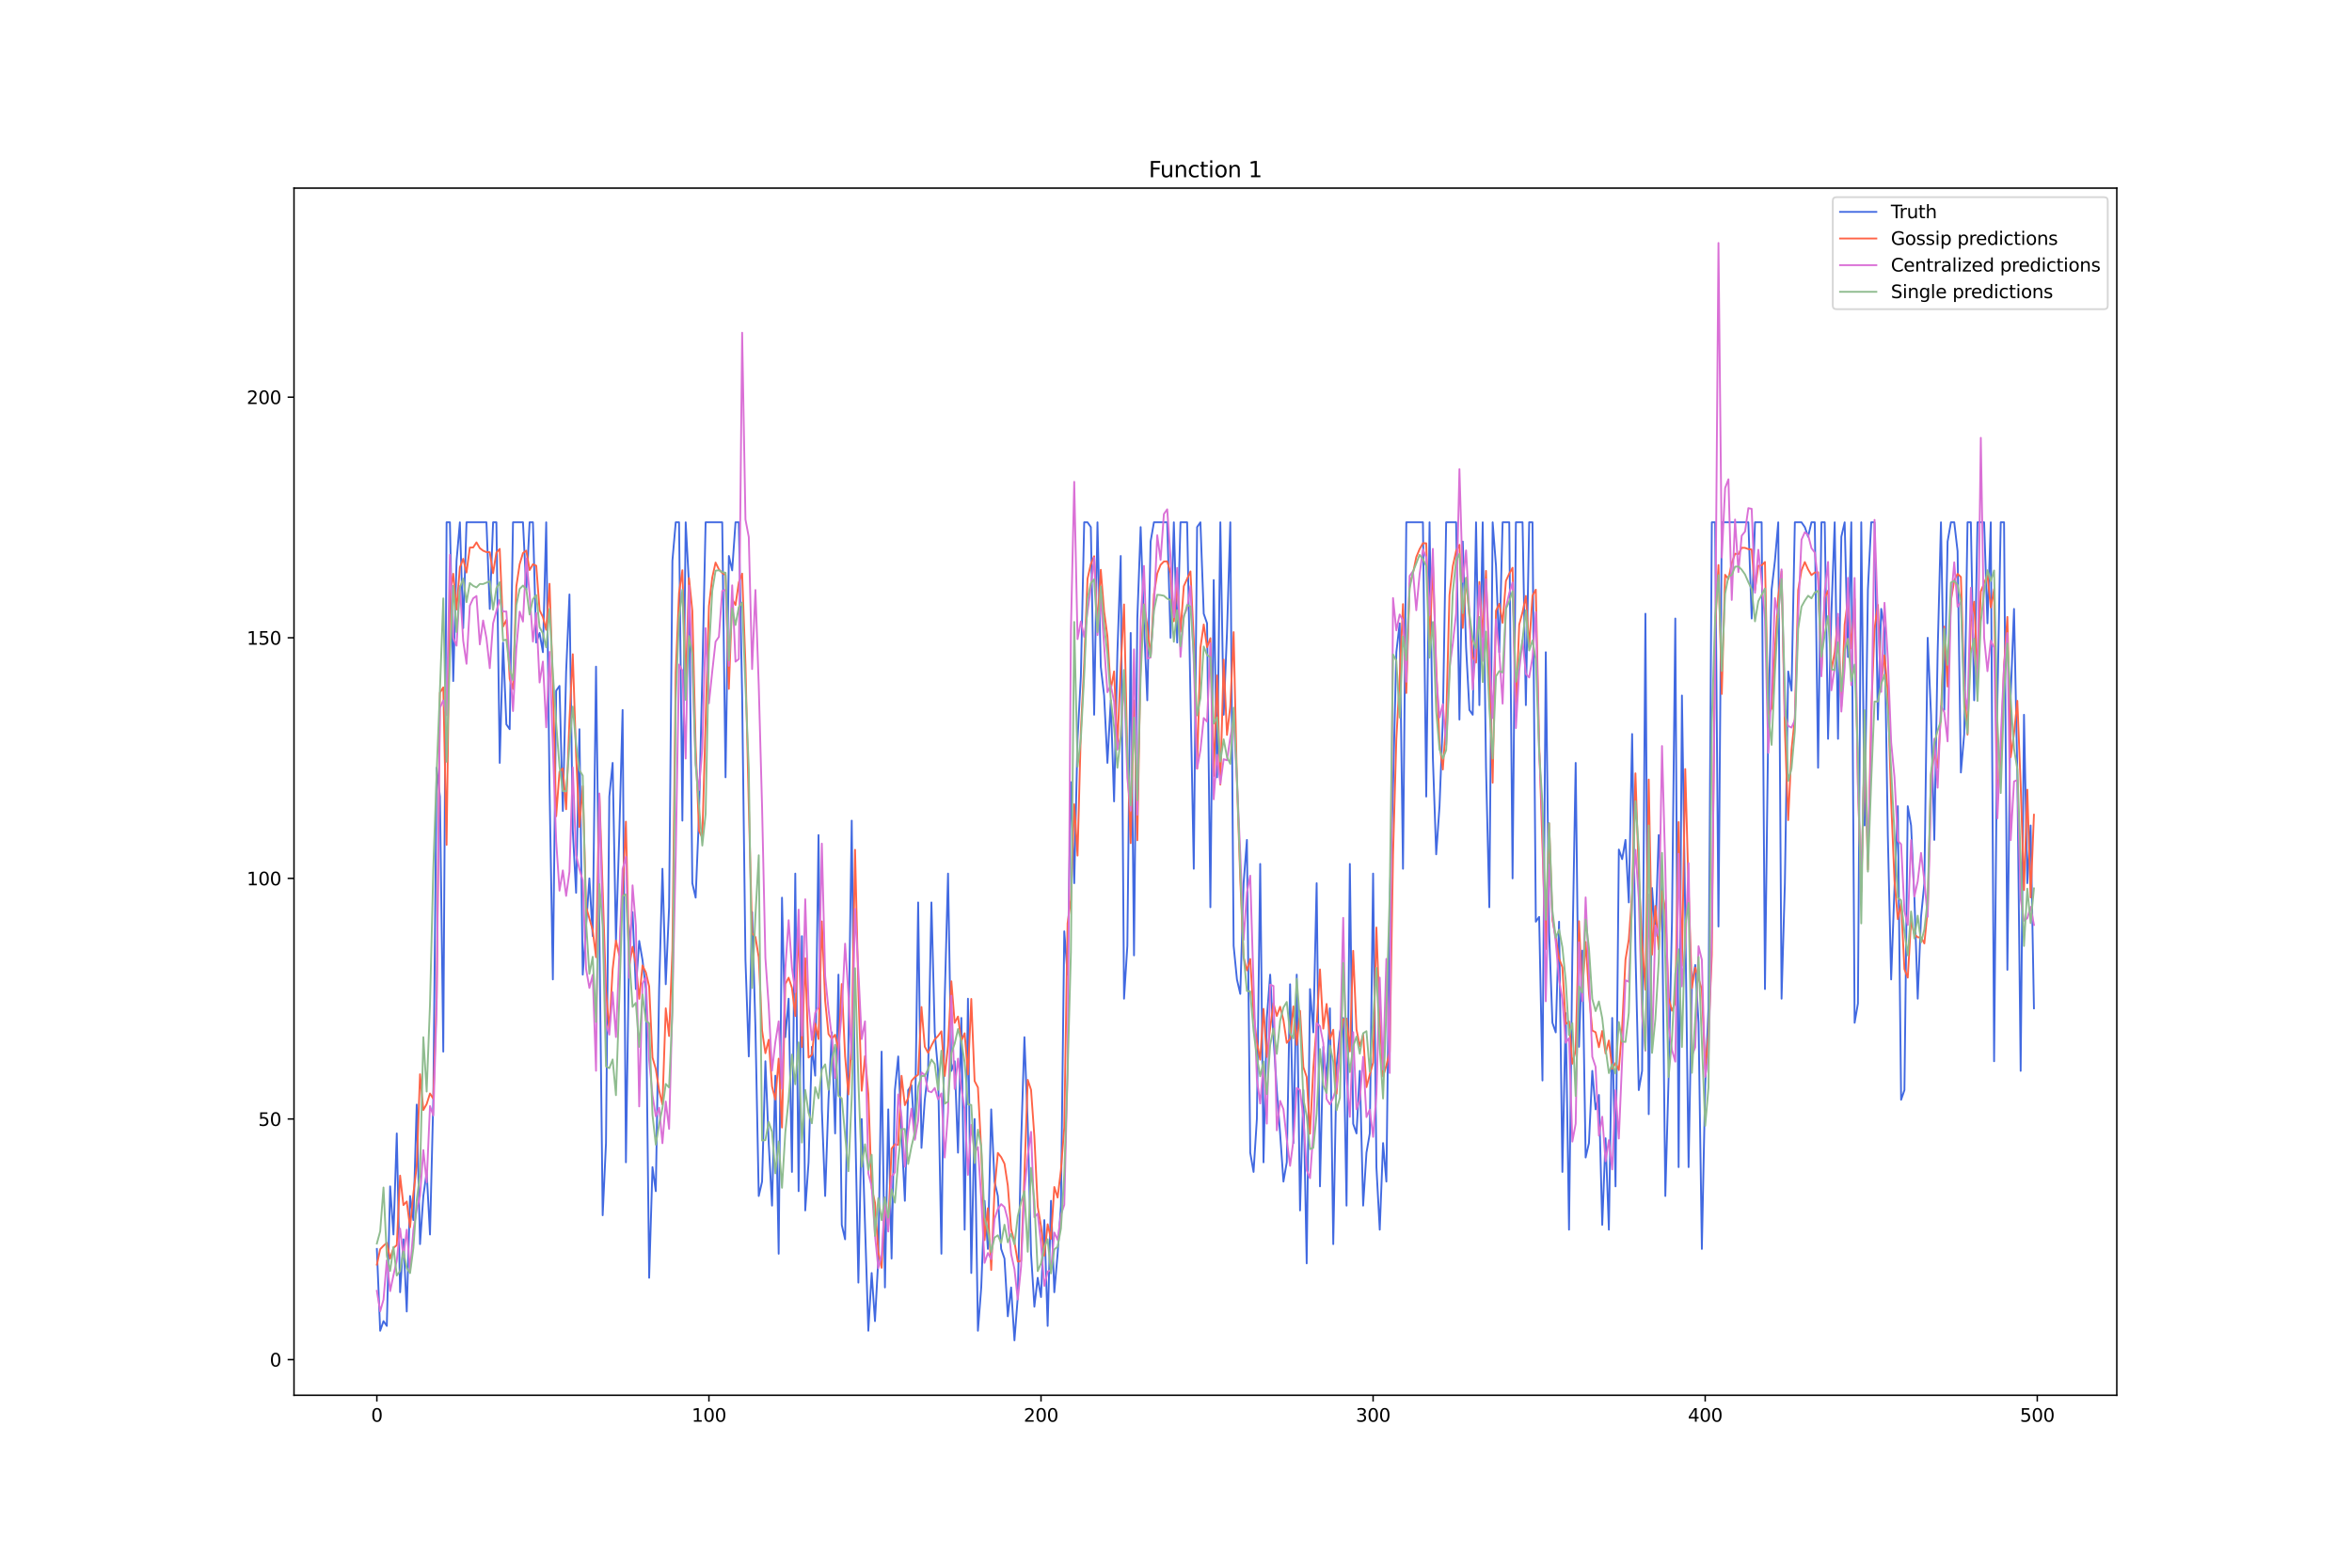 <?xml version="1.0" encoding="utf-8" standalone="no"?>
<!DOCTYPE svg PUBLIC "-//W3C//DTD SVG 1.1//EN"
  "http://www.w3.org/Graphics/SVG/1.1/DTD/svg11.dtd">
<svg xmlns:xlink="http://www.w3.org/1999/xlink" width="1296pt" height="864pt" viewBox="0 0 1296 864" xmlns="http://www.w3.org/2000/svg" version="1.1">
 <defs>
  <style type="text/css">*{stroke-linejoin: round; stroke-linecap: butt}</style>
 </defs>
 <g id="figure_1">
  <g id="patch_1">
   <path d="M 0 864 
L 1296 864 
L 1296 0 
L 0 0 
z
" style="fill: #ffffff"/>
  </g>
  <g id="axes_1">
   <g id="patch_2">
    <path d="M 162 768.96 
L 1166.4 768.96 
L 1166.4 103.68 
L 162 103.68 
z
" style="fill: #ffffff"/>
   </g>
   <g id="matplotlib.axis_1">
    <g id="xtick_1">
     <g id="line2d_1">
      <defs>
       <path id="mf1740f5c20" d="M 0 0 
L 0 3.5 
" style="stroke: #000000; stroke-width: 0.8"/>
      </defs>
      <g>
       <use xlink:href="#mf1740f5c20" x="207.655" y="768.96" style="stroke: #000000; stroke-width: 0.8"/>
      </g>
     </g>
     <g id="text_1">
      <!-- 0 -->
      <g transform="translate(204.473 783.558) scale(0.1 -0.1)">
       <defs>
        <path id="DejaVuSans-30" d="M 2034 4250 
Q 1547 4250 1301 3770 
Q 1056 3291 1056 2328 
Q 1056 1369 1301 889 
Q 1547 409 2034 409 
Q 2525 409 2770 889 
Q 3016 1369 3016 2328 
Q 3016 3291 2770 3770 
Q 2525 4250 2034 4250 
z
M 2034 4750 
Q 2819 4750 3233 4129 
Q 3647 3509 3647 2328 
Q 3647 1150 3233 529 
Q 2819 -91 2034 -91 
Q 1250 -91 836 529 
Q 422 1150 422 2328 
Q 422 3509 836 4129 
Q 1250 4750 2034 4750 
z
" transform="scale(0.016)"/>
       </defs>
       <use xlink:href="#DejaVuSans-30"/>
      </g>
     </g>
    </g>
    <g id="xtick_2">
     <g id="line2d_2">
      <g>
       <use xlink:href="#mf1740f5c20" x="390.639" y="768.96" style="stroke: #000000; stroke-width: 0.8"/>
      </g>
     </g>
     <g id="text_2">
      <!-- 100 -->
      <g transform="translate(381.095 783.558) scale(0.1 -0.1)">
       <defs>
        <path id="DejaVuSans-31" d="M 794 531 
L 1825 531 
L 1825 4091 
L 703 3866 
L 703 4441 
L 1819 4666 
L 2450 4666 
L 2450 531 
L 3481 531 
L 3481 0 
L 794 0 
L 794 531 
z
" transform="scale(0.016)"/>
       </defs>
       <use xlink:href="#DejaVuSans-31"/>
       <use xlink:href="#DejaVuSans-30" x="63.623"/>
       <use xlink:href="#DejaVuSans-30" x="127.246"/>
      </g>
     </g>
    </g>
    <g id="xtick_3">
     <g id="line2d_3">
      <g>
       <use xlink:href="#mf1740f5c20" x="573.623" y="768.96" style="stroke: #000000; stroke-width: 0.8"/>
      </g>
     </g>
     <g id="text_3">
      <!-- 200 -->
      <g transform="translate(564.079 783.558) scale(0.1 -0.1)">
       <defs>
        <path id="DejaVuSans-32" d="M 1228 531 
L 3431 531 
L 3431 0 
L 469 0 
L 469 531 
Q 828 903 1448 1529 
Q 2069 2156 2228 2338 
Q 2531 2678 2651 2914 
Q 2772 3150 2772 3378 
Q 2772 3750 2511 3984 
Q 2250 4219 1831 4219 
Q 1534 4219 1204 4116 
Q 875 4013 500 3803 
L 500 4441 
Q 881 4594 1212 4672 
Q 1544 4750 1819 4750 
Q 2544 4750 2975 4387 
Q 3406 4025 3406 3419 
Q 3406 3131 3298 2873 
Q 3191 2616 2906 2266 
Q 2828 2175 2409 1742 
Q 1991 1309 1228 531 
z
" transform="scale(0.016)"/>
       </defs>
       <use xlink:href="#DejaVuSans-32"/>
       <use xlink:href="#DejaVuSans-30" x="63.623"/>
       <use xlink:href="#DejaVuSans-30" x="127.246"/>
      </g>
     </g>
    </g>
    <g id="xtick_4">
     <g id="line2d_4">
      <g>
       <use xlink:href="#mf1740f5c20" x="756.607" y="768.96" style="stroke: #000000; stroke-width: 0.8"/>
      </g>
     </g>
     <g id="text_4">
      <!-- 300 -->
      <g transform="translate(747.063 783.558) scale(0.1 -0.1)">
       <defs>
        <path id="DejaVuSans-33" d="M 2597 2516 
Q 3050 2419 3304 2112 
Q 3559 1806 3559 1356 
Q 3559 666 3084 287 
Q 2609 -91 1734 -91 
Q 1441 -91 1130 -33 
Q 819 25 488 141 
L 488 750 
Q 750 597 1062 519 
Q 1375 441 1716 441 
Q 2309 441 2620 675 
Q 2931 909 2931 1356 
Q 2931 1769 2642 2001 
Q 2353 2234 1838 2234 
L 1294 2234 
L 1294 2753 
L 1863 2753 
Q 2328 2753 2575 2939 
Q 2822 3125 2822 3475 
Q 2822 3834 2567 4026 
Q 2313 4219 1838 4219 
Q 1578 4219 1281 4162 
Q 984 4106 628 3988 
L 628 4550 
Q 988 4650 1302 4700 
Q 1616 4750 1894 4750 
Q 2613 4750 3031 4423 
Q 3450 4097 3450 3541 
Q 3450 3153 3228 2886 
Q 3006 2619 2597 2516 
z
" transform="scale(0.016)"/>
       </defs>
       <use xlink:href="#DejaVuSans-33"/>
       <use xlink:href="#DejaVuSans-30" x="63.623"/>
       <use xlink:href="#DejaVuSans-30" x="127.246"/>
      </g>
     </g>
    </g>
    <g id="xtick_5">
     <g id="line2d_5">
      <g>
       <use xlink:href="#mf1740f5c20" x="939.591" y="768.96" style="stroke: #000000; stroke-width: 0.8"/>
      </g>
     </g>
     <g id="text_5">
      <!-- 400 -->
      <g transform="translate(930.047 783.558) scale(0.1 -0.1)">
       <defs>
        <path id="DejaVuSans-34" d="M 2419 4116 
L 825 1625 
L 2419 1625 
L 2419 4116 
z
M 2253 4666 
L 3047 4666 
L 3047 1625 
L 3713 1625 
L 3713 1100 
L 3047 1100 
L 3047 0 
L 2419 0 
L 2419 1100 
L 313 1100 
L 313 1709 
L 2253 4666 
z
" transform="scale(0.016)"/>
       </defs>
       <use xlink:href="#DejaVuSans-34"/>
       <use xlink:href="#DejaVuSans-30" x="63.623"/>
       <use xlink:href="#DejaVuSans-30" x="127.246"/>
      </g>
     </g>
    </g>
    <g id="xtick_6">
     <g id="line2d_6">
      <g>
       <use xlink:href="#mf1740f5c20" x="1122.575" y="768.96" style="stroke: #000000; stroke-width: 0.8"/>
      </g>
     </g>
     <g id="text_6">
      <!-- 500 -->
      <g transform="translate(1113.032 783.558) scale(0.1 -0.1)">
       <defs>
        <path id="DejaVuSans-35" d="M 691 4666 
L 3169 4666 
L 3169 4134 
L 1269 4134 
L 1269 2991 
Q 1406 3038 1543 3061 
Q 1681 3084 1819 3084 
Q 2600 3084 3056 2656 
Q 3513 2228 3513 1497 
Q 3513 744 3044 326 
Q 2575 -91 1722 -91 
Q 1428 -91 1123 -41 
Q 819 9 494 109 
L 494 744 
Q 775 591 1075 516 
Q 1375 441 1709 441 
Q 2250 441 2565 725 
Q 2881 1009 2881 1497 
Q 2881 1984 2565 2268 
Q 2250 2553 1709 2553 
Q 1456 2553 1204 2497 
Q 953 2441 691 2322 
L 691 4666 
z
" transform="scale(0.016)"/>
       </defs>
       <use xlink:href="#DejaVuSans-35"/>
       <use xlink:href="#DejaVuSans-30" x="63.623"/>
       <use xlink:href="#DejaVuSans-30" x="127.246"/>
      </g>
     </g>
    </g>
   </g>
   <g id="matplotlib.axis_2">
    <g id="ytick_1">
     <g id="line2d_7">
      <defs>
       <path id="m3f98122410" d="M 0 0 
L -3.5 0 
" style="stroke: #000000; stroke-width: 0.8"/>
      </defs>
      <g>
       <use xlink:href="#m3f98122410" x="162" y="749.329" style="stroke: #000000; stroke-width: 0.8"/>
      </g>
     </g>
     <g id="text_7">
      <!-- 0 -->
      <g transform="translate(148.637 753.128) scale(0.1 -0.1)">
       <use xlink:href="#DejaVuSans-30"/>
      </g>
     </g>
    </g>
    <g id="ytick_2">
     <g id="line2d_8">
      <g>
       <use xlink:href="#m3f98122410" x="162" y="616.718" style="stroke: #000000; stroke-width: 0.8"/>
      </g>
     </g>
     <g id="text_8">
      <!-- 50 -->
      <g transform="translate(142.275 620.517) scale(0.1 -0.1)">
       <use xlink:href="#DejaVuSans-35"/>
       <use xlink:href="#DejaVuSans-30" x="63.623"/>
      </g>
     </g>
    </g>
    <g id="ytick_3">
     <g id="line2d_9">
      <g>
       <use xlink:href="#m3f98122410" x="162" y="484.106" style="stroke: #000000; stroke-width: 0.8"/>
      </g>
     </g>
     <g id="text_9">
      <!-- 100 -->
      <g transform="translate(135.912 487.906) scale(0.1 -0.1)">
       <use xlink:href="#DejaVuSans-31"/>
       <use xlink:href="#DejaVuSans-30" x="63.623"/>
       <use xlink:href="#DejaVuSans-30" x="127.246"/>
      </g>
     </g>
    </g>
    <g id="ytick_4">
     <g id="line2d_10">
      <g>
       <use xlink:href="#m3f98122410" x="162" y="351.495" style="stroke: #000000; stroke-width: 0.8"/>
      </g>
     </g>
     <g id="text_10">
      <!-- 150 -->
      <g transform="translate(135.912 355.294) scale(0.1 -0.1)">
       <use xlink:href="#DejaVuSans-31"/>
       <use xlink:href="#DejaVuSans-35" x="63.623"/>
       <use xlink:href="#DejaVuSans-30" x="127.246"/>
      </g>
     </g>
    </g>
    <g id="ytick_5">
     <g id="line2d_11">
      <g>
       <use xlink:href="#m3f98122410" x="162" y="218.884" style="stroke: #000000; stroke-width: 0.8"/>
      </g>
     </g>
     <g id="text_11">
      <!-- 200 -->
      <g transform="translate(135.912 222.683) scale(0.1 -0.1)">
       <use xlink:href="#DejaVuSans-32"/>
       <use xlink:href="#DejaVuSans-30" x="63.623"/>
       <use xlink:href="#DejaVuSans-30" x="127.246"/>
      </g>
     </g>
    </g>
   </g>
   <g id="line2d_12">
    <path d="M 207.655 688.328 
L 209.484 733.416 
L 211.314 728.111 
L 213.144 730.763 
L 214.974 653.849 
L 216.804 680.371 
L 218.634 624.674 
L 220.463 712.198 
L 222.293 683.023 
L 224.123 722.807 
L 225.953 659.153 
L 227.783 672.414 
L 229.613 608.761 
L 231.442 685.675 
L 233.272 659.153 
L 235.102 645.892 
L 236.932 680.371 
L 238.762 606.109 
L 240.592 423.105 
L 242.422 439.019 
L 244.251 579.586 
L 246.081 287.842 
L 247.911 287.842 
L 249.741 375.365 
L 251.571 309.059 
L 253.401 287.842 
L 255.23 346.191 
L 257.06 287.842 
L 268.039 287.842 
L 269.869 335.582 
L 271.699 287.842 
L 273.529 287.842 
L 275.359 420.453 
L 277.189 354.147 
L 279.018 399.235 
L 280.848 401.887 
L 282.678 287.842 
L 288.168 287.842 
L 289.997 324.973 
L 291.827 287.842 
L 293.657 287.842 
L 295.487 354.147 
L 297.317 348.843 
L 299.147 359.452 
L 300.976 287.842 
L 302.806 433.714 
L 304.636 539.803 
L 306.466 380.67 
L 308.296 378.017 
L 310.126 446.975 
L 311.956 370.061 
L 313.785 327.625 
L 315.615 457.584 
L 317.445 492.063 
L 319.275 401.887 
L 321.105 537.151 
L 324.764 484.106 
L 326.594 515.933 
L 328.424 367.408 
L 330.254 510.629 
L 332.084 669.762 
L 333.914 629.979 
L 335.743 439.019 
L 337.573 420.453 
L 339.403 518.585 
L 341.233 460.236 
L 343.063 391.278 
L 344.893 640.588 
L 346.723 518.585 
L 348.552 502.672 
L 350.382 545.108 
L 352.212 518.585 
L 354.042 529.194 
L 355.872 545.108 
L 357.702 704.241 
L 359.531 643.24 
L 361.361 656.501 
L 363.191 545.108 
L 365.021 478.802 
L 366.851 542.455 
L 368.681 500.02 
L 370.51 309.059 
L 372.34 287.842 
L 374.17 287.842 
L 376 452.28 
L 377.83 287.842 
L 379.66 322.321 
L 381.489 486.759 
L 383.319 494.715 
L 385.149 449.627 
L 386.979 372.713 
L 388.809 287.842 
L 397.958 287.842 
L 399.788 428.41 
L 401.618 306.407 
L 403.448 314.364 
L 405.277 287.842 
L 407.107 287.842 
L 408.937 383.322 
L 410.767 529.194 
L 412.597 582.239 
L 414.427 502.672 
L 416.256 566.325 
L 418.086 659.153 
L 419.916 651.197 
L 421.746 584.891 
L 423.576 629.979 
L 425.406 664.458 
L 427.236 592.848 
L 429.065 690.98 
L 430.895 494.715 
L 432.725 571.63 
L 434.555 550.412 
L 436.385 645.892 
L 438.215 481.454 
L 440.044 656.501 
L 441.874 515.933 
L 443.704 667.11 
L 445.534 640.588 
L 447.364 576.934 
L 449.194 592.848 
L 451.023 460.236 
L 452.853 611.413 
L 454.683 659.153 
L 456.513 606.109 
L 458.343 568.978 
L 460.173 624.674 
L 462.003 537.151 
L 463.832 675.067 
L 465.662 683.023 
L 467.492 574.282 
L 469.322 452.28 
L 471.152 614.065 
L 472.982 706.893 
L 474.811 616.718 
L 478.471 733.416 
L 480.301 701.589 
L 482.131 728.111 
L 483.961 693.632 
L 485.79 579.586 
L 487.62 709.546 
L 489.45 611.413 
L 491.28 693.632 
L 493.11 600.804 
L 494.94 582.239 
L 496.77 624.674 
L 498.599 661.805 
L 500.429 600.804 
L 502.259 598.152 
L 504.089 627.327 
L 505.919 497.367 
L 507.749 632.631 
L 509.578 606.109 
L 511.408 590.195 
L 513.238 497.367 
L 515.068 568.978 
L 516.898 590.195 
L 518.728 690.98 
L 520.557 550.412 
L 522.387 481.454 
L 524.217 590.195 
L 526.047 584.891 
L 527.877 635.283 
L 529.707 561.021 
L 531.536 677.719 
L 533.366 550.412 
L 535.196 701.589 
L 537.026 616.718 
L 538.856 733.416 
L 540.686 709.546 
L 542.516 661.805 
L 544.345 688.328 
L 546.175 611.413 
L 548.005 651.197 
L 549.835 659.153 
L 551.665 688.328 
L 553.495 693.632 
L 555.324 725.459 
L 557.154 709.546 
L 558.984 738.72 
L 560.814 714.85 
L 562.644 629.979 
L 564.474 571.63 
L 566.303 619.37 
L 568.133 690.98 
L 569.963 720.154 
L 571.793 704.241 
L 573.623 714.85 
L 575.453 672.414 
L 577.283 730.763 
L 579.112 661.805 
L 580.942 712.198 
L 582.772 690.98 
L 584.602 664.458 
L 586.432 513.281 
L 588.262 537.151 
L 590.091 431.062 
L 591.921 486.759 
L 593.751 407.192 
L 595.581 372.713 
L 597.411 287.842 
L 599.241 287.842 
L 601.07 290.494 
L 602.9 393.931 
L 604.73 287.842 
L 606.56 367.408 
L 608.39 383.322 
L 610.22 420.453 
L 612.05 385.974 
L 613.879 441.671 
L 615.709 359.452 
L 617.539 306.407 
L 619.369 550.412 
L 621.199 521.237 
L 623.029 348.843 
L 624.858 526.542 
L 626.688 340.886 
L 628.518 290.494 
L 630.348 343.538 
L 632.178 385.974 
L 634.008 298.451 
L 635.837 287.842 
L 643.157 287.842 
L 644.987 351.495 
L 646.817 287.842 
L 648.646 354.147 
L 650.476 287.842 
L 654.136 287.842 
L 657.796 478.802 
L 659.625 290.494 
L 661.455 287.842 
L 663.285 338.234 
L 665.115 343.538 
L 666.945 500.02 
L 668.775 319.668 
L 670.604 428.41 
L 672.434 287.842 
L 674.264 393.931 
L 676.094 348.843 
L 677.924 287.842 
L 679.754 521.237 
L 681.583 539.803 
L 683.413 547.76 
L 685.243 486.759 
L 687.073 462.889 
L 688.903 635.283 
L 690.733 645.892 
L 692.563 616.718 
L 694.392 476.15 
L 696.222 640.588 
L 698.052 561.021 
L 699.882 537.151 
L 701.712 571.63 
L 703.542 600.804 
L 705.371 624.674 
L 707.201 651.197 
L 709.031 640.588 
L 710.861 542.455 
L 712.691 629.979 
L 714.521 537.151 
L 716.35 667.11 
L 718.18 600.804 
L 720.01 696.284 
L 721.84 545.108 
L 723.67 568.978 
L 725.5 486.759 
L 727.33 653.849 
L 729.159 576.934 
L 730.989 595.5 
L 732.819 555.716 
L 734.649 685.675 
L 736.479 587.543 
L 738.309 568.978 
L 740.138 561.021 
L 741.968 664.458 
L 743.798 476.15 
L 745.628 619.37 
L 747.458 624.674 
L 749.288 590.195 
L 751.117 664.458 
L 752.947 635.283 
L 754.777 624.674 
L 756.607 481.454 
L 758.437 643.24 
L 760.267 677.719 
L 762.097 629.979 
L 763.926 651.197 
L 765.756 497.367 
L 767.586 433.714 
L 769.416 359.452 
L 771.246 343.538 
L 773.076 478.802 
L 774.905 287.842 
L 784.055 287.842 
L 785.884 439.019 
L 787.714 287.842 
L 789.544 417.801 
L 791.374 470.845 
L 793.204 444.323 
L 795.034 396.583 
L 796.864 287.842 
L 802.353 287.842 
L 804.183 396.583 
L 806.013 298.451 
L 807.843 356.8 
L 809.672 391.278 
L 811.502 393.931 
L 813.332 287.842 
L 815.162 388.626 
L 816.992 287.842 
L 818.822 423.105 
L 820.651 500.02 
L 822.481 287.842 
L 824.311 311.712 
L 826.141 359.452 
L 827.971 287.842 
L 831.63 287.842 
L 833.46 484.106 
L 835.29 287.842 
L 838.95 287.842 
L 840.78 388.626 
L 842.61 287.842 
L 844.439 287.842 
L 846.269 507.976 
L 848.099 505.324 
L 849.929 595.5 
L 851.759 359.452 
L 853.589 513.281 
L 855.418 563.673 
L 857.248 568.978 
L 859.078 507.976 
L 860.908 645.892 
L 862.738 558.369 
L 864.568 677.719 
L 866.397 526.542 
L 868.227 420.453 
L 870.057 576.934 
L 871.887 523.89 
L 873.717 637.935 
L 875.547 629.979 
L 877.377 590.195 
L 879.206 611.413 
L 881.036 603.456 
L 882.866 675.067 
L 884.696 627.327 
L 886.526 677.719 
L 888.356 561.021 
L 890.185 653.849 
L 892.015 468.193 
L 893.845 473.497 
L 895.675 462.889 
L 897.505 497.367 
L 899.335 404.54 
L 901.164 523.89 
L 902.994 600.804 
L 904.824 590.195 
L 906.654 338.234 
L 908.484 614.065 
L 910.314 489.411 
L 912.144 515.933 
L 913.973 460.236 
L 915.803 497.367 
L 917.633 659.153 
L 919.463 592.848 
L 921.293 507.976 
L 923.123 340.886 
L 924.952 643.24 
L 926.782 383.322 
L 928.612 505.324 
L 930.442 643.24 
L 932.272 542.455 
L 934.102 531.846 
L 935.931 563.673 
L 937.761 688.328 
L 939.591 598.152 
L 941.421 555.716 
L 943.251 287.842 
L 945.081 287.842 
L 946.911 510.629 
L 948.74 287.842 
L 963.379 287.842 
L 965.209 340.886 
L 967.039 287.842 
L 970.698 287.842 
L 972.528 545.108 
L 974.358 399.235 
L 976.188 324.973 
L 978.018 309.059 
L 979.848 287.842 
L 981.678 550.412 
L 983.507 486.759 
L 985.337 370.061 
L 987.167 380.67 
L 988.997 287.842 
L 992.657 287.842 
L 994.486 290.494 
L 996.316 295.798 
L 998.146 287.842 
L 999.976 287.842 
L 1001.806 423.105 
L 1003.636 287.842 
L 1005.465 287.842 
L 1007.295 407.192 
L 1009.125 338.234 
L 1010.955 287.842 
L 1012.785 407.192 
L 1014.615 295.798 
L 1016.444 287.842 
L 1018.274 362.104 
L 1020.104 287.842 
L 1021.934 563.673 
L 1023.764 553.064 
L 1025.594 287.842 
L 1027.424 454.932 
L 1029.253 324.973 
L 1031.083 287.842 
L 1032.913 287.842 
L 1034.743 396.583 
L 1036.573 335.582 
L 1038.403 346.191 
L 1040.232 460.236 
L 1042.062 539.803 
L 1043.892 489.411 
L 1045.722 444.323 
L 1047.552 606.109 
L 1049.382 600.804 
L 1051.211 444.323 
L 1053.041 454.932 
L 1054.871 494.715 
L 1056.701 550.412 
L 1058.531 505.324 
L 1060.361 486.759 
L 1062.191 351.495 
L 1064.02 393.931 
L 1065.85 462.889 
L 1067.68 359.452 
L 1069.51 287.842 
L 1071.34 391.278 
L 1073.17 298.451 
L 1074.999 287.842 
L 1076.829 287.842 
L 1078.659 303.755 
L 1080.489 425.757 
L 1082.319 404.54 
L 1084.149 287.842 
L 1085.978 287.842 
L 1087.808 385.974 
L 1089.638 287.842 
L 1093.298 287.842 
L 1095.128 343.538 
L 1096.958 287.842 
L 1098.787 584.891 
L 1100.617 385.974 
L 1102.447 287.842 
L 1104.277 287.842 
L 1106.107 534.499 
L 1107.937 383.322 
L 1109.766 335.582 
L 1111.596 425.757 
L 1113.426 590.195 
L 1115.256 393.931 
L 1117.086 486.759 
L 1118.916 454.932 
L 1120.745 555.716 
L 1120.745 555.716 
" clip-path="url(#pd936ad1802)" style="fill: none; stroke: #4169e1; stroke-linecap: square"/>
   </g>
   <g id="line2d_13">
    <path d="M 207.655 697.009 
L 209.484 688.485 
L 211.314 686.582 
L 213.144 684.992 
L 214.974 693.618 
L 216.804 687.784 
L 218.634 686.241 
L 220.463 647.914 
L 222.293 664.157 
L 224.123 662.176 
L 225.953 676.422 
L 227.783 657.744 
L 229.613 642.806 
L 231.442 592.036 
L 233.272 611.785 
L 235.102 608.495 
L 236.932 602.667 
L 238.762 605.554 
L 240.592 549.951 
L 242.422 381.717 
L 244.251 378.825 
L 246.081 465.624 
L 247.911 327.757 
L 249.741 316.233 
L 251.571 335.917 
L 253.401 312.644 
L 255.23 307.981 
L 257.06 315.533 
L 258.89 301.776 
L 260.72 301.724 
L 262.55 298.908 
L 264.38 302.103 
L 266.209 303.507 
L 268.039 304.275 
L 269.869 304.343 
L 271.699 315.903 
L 273.529 304.53 
L 275.359 302.504 
L 277.189 345.356 
L 279.018 341.652 
L 280.848 374.135 
L 282.678 379.764 
L 284.508 323.215 
L 286.338 310.997 
L 288.168 304.823 
L 289.997 303.458 
L 291.827 314.172 
L 293.657 310.988 
L 295.487 311.784 
L 297.317 336.263 
L 299.147 340.115 
L 300.976 347.128 
L 302.806 321.734 
L 304.636 376.786 
L 306.466 449.864 
L 308.296 425.275 
L 310.126 423.509 
L 311.956 446.006 
L 313.785 396.659 
L 315.615 360.556 
L 317.445 416.035 
L 319.275 455.785 
L 321.105 433.249 
L 322.935 499.795 
L 326.594 512.604 
L 328.424 527.561 
L 330.254 437.584 
L 332.084 489.86 
L 333.914 546.279 
L 335.743 567.631 
L 337.573 534.246 
L 339.403 518.359 
L 341.233 526.597 
L 343.063 491.801 
L 344.893 452.832 
L 346.723 532.308 
L 348.552 521.803 
L 350.382 531.226 
L 352.212 550.475 
L 354.042 532.084 
L 355.872 535.917 
L 357.702 543.598 
L 359.531 582.797 
L 361.361 589.187 
L 363.191 600.977 
L 365.021 608.701 
L 366.851 555.7 
L 368.681 570.987 
L 370.51 523.409 
L 372.34 370.589 
L 374.17 326.701 
L 376 314.258 
L 377.83 378.401 
L 379.66 318.555 
L 381.489 336.697 
L 383.319 411.182 
L 385.149 457.772 
L 386.979 461.704 
L 390.639 334.029 
L 392.469 318.306 
L 394.298 310.04 
L 396.128 313.802 
L 397.958 315.781 
L 399.788 316.945 
L 401.618 379.668 
L 403.448 330.201 
L 405.277 333.441 
L 407.107 320.917 
L 408.937 316.142 
L 410.767 366.165 
L 412.597 443.911 
L 414.427 514.342 
L 416.256 516.444 
L 418.086 527.581 
L 419.916 567.879 
L 421.746 580.46 
L 423.576 573.027 
L 425.406 598.798 
L 427.236 605.986 
L 429.065 583.464 
L 430.895 621.43 
L 432.725 542.385 
L 434.555 538.845 
L 436.385 544.458 
L 438.215 559.965 
L 440.044 510.843 
L 441.874 577.076 
L 443.704 528.086 
L 445.534 582.837 
L 447.364 581.356 
L 449.194 564.113 
L 451.023 572.653 
L 452.853 507.819 
L 454.683 551.533 
L 456.513 569.893 
L 458.343 572.463 
L 460.173 570.274 
L 462.003 578.78 
L 463.832 542.307 
L 465.662 582.199 
L 467.492 603.223 
L 469.322 572.91 
L 471.152 468.341 
L 472.982 545.732 
L 474.811 601.16 
L 476.641 582.065 
L 478.471 602.91 
L 480.301 654.751 
L 482.131 662.799 
L 483.961 690.119 
L 485.79 698.744 
L 487.62 661.429 
L 489.45 675.434 
L 491.28 633.033 
L 493.11 630.626 
L 494.94 631.014 
L 496.77 592.916 
L 498.599 609.079 
L 500.429 605.086 
L 502.259 595.687 
L 504.089 593.622 
L 505.919 592.313 
L 507.749 554.989 
L 509.578 576.866 
L 511.408 580.276 
L 513.238 576.271 
L 515.068 572.844 
L 516.898 570.941 
L 518.728 568.378 
L 520.557 593.024 
L 522.387 576.395 
L 524.217 540.819 
L 526.047 563.708 
L 527.877 560.249 
L 529.707 573.628 
L 531.536 569.45 
L 533.366 592.179 
L 535.196 550.546 
L 537.026 595.792 
L 538.856 599.348 
L 540.686 634.008 
L 542.516 683.485 
L 544.345 665.858 
L 546.175 699.944 
L 548.005 655.576 
L 549.835 635.408 
L 551.665 637.736 
L 553.495 641.366 
L 555.324 653.428 
L 557.154 677.468 
L 558.984 684.55 
L 560.814 695.291 
L 562.644 694.927 
L 564.474 647.799 
L 566.303 595.133 
L 568.133 600.651 
L 569.963 626.385 
L 571.793 664.999 
L 573.623 675.955 
L 575.453 692.032 
L 577.283 674.734 
L 579.112 682.831 
L 580.942 654.189 
L 582.772 660.019 
L 584.602 644.9 
L 586.432 621.436 
L 588.262 508.887 
L 590.091 495.902 
L 591.921 443.252 
L 593.751 471.544 
L 595.581 402.826 
L 597.411 365.72 
L 599.241 319.015 
L 601.07 310.898 
L 602.9 306.534 
L 604.73 345.064 
L 606.56 314.021 
L 608.39 336.994 
L 610.22 350.751 
L 612.05 380.042 
L 613.879 370.023 
L 615.709 411.379 
L 617.539 367.725 
L 619.369 333.121 
L 621.199 416.994 
L 623.029 464.688 
L 624.858 386.019 
L 626.688 463.101 
L 628.518 363.057 
L 630.348 333.052 
L 632.178 344.689 
L 634.008 361.984 
L 635.837 327.622 
L 637.667 316.05 
L 639.497 311.331 
L 641.327 309.456 
L 643.157 309.381 
L 644.987 315.665 
L 646.817 342.417 
L 648.646 321.491 
L 650.476 348.202 
L 652.306 323.063 
L 655.966 314.904 
L 657.796 352.479 
L 659.625 423.615 
L 661.455 356.986 
L 663.285 344.184 
L 665.115 356.66 
L 666.945 351.702 
L 668.775 427.722 
L 670.604 372.265 
L 672.434 432.404 
L 674.264 363.511 
L 676.094 405.043 
L 677.924 389.195 
L 679.754 348.377 
L 681.583 430.808 
L 683.413 484.533 
L 685.243 527.627 
L 687.073 534.79 
L 688.903 528.52 
L 690.733 558.623 
L 692.563 574.385 
L 694.392 584.028 
L 696.222 556.01 
L 698.052 582.53 
L 699.882 566.618 
L 701.712 552.917 
L 703.542 559.943 
L 705.371 554.845 
L 707.201 562.183 
L 709.031 574.758 
L 710.861 572.561 
L 712.691 554.65 
L 714.521 575.835 
L 716.35 557.096 
L 718.18 588.119 
L 720.01 593.598 
L 721.84 624.794 
L 723.67 588.607 
L 725.5 564.926 
L 727.33 534.274 
L 729.159 566.927 
L 730.989 553.297 
L 732.819 572.708 
L 734.649 567.509 
L 736.479 602.793 
L 738.309 575.812 
L 740.138 561.786 
L 741.968 561.319 
L 743.798 579.451 
L 745.628 524.025 
L 747.458 567.393 
L 749.288 576.706 
L 751.117 570.078 
L 752.947 599.178 
L 754.777 592.19 
L 756.607 585.698 
L 758.437 511.171 
L 760.267 561.674 
L 762.097 593.305 
L 763.926 587.205 
L 765.756 579.687 
L 767.586 470.99 
L 769.416 407.411 
L 771.246 373.702 
L 773.076 332.933 
L 774.905 381.939 
L 776.735 322.041 
L 778.565 315.988 
L 780.395 307.055 
L 782.225 302.624 
L 784.055 299.368 
L 785.884 299.422 
L 787.714 355.057 
L 789.544 311.015 
L 791.374 367.103 
L 793.204 409.894 
L 795.034 424.092 
L 796.864 397.334 
L 798.693 328.023 
L 800.523 312.052 
L 802.353 303.674 
L 804.183 300.274 
L 806.013 346.073 
L 807.843 318.561 
L 811.502 362.141 
L 813.332 365.177 
L 815.162 320.737 
L 816.992 351.222 
L 818.822 314.623 
L 822.481 431.383 
L 824.311 336.611 
L 826.141 332.79 
L 827.971 343.266 
L 829.801 320.136 
L 831.63 316.12 
L 833.46 312.9 
L 835.29 392.308 
L 837.12 344.251 
L 838.95 337.378 
L 840.78 328.439 
L 842.61 356.531 
L 844.439 328.239 
L 846.269 324.992 
L 848.099 409.737 
L 851.759 523.131 
L 853.589 453.83 
L 855.418 506.977 
L 857.248 516.641 
L 859.078 528.235 
L 860.908 533.048 
L 862.738 564.367 
L 864.568 562.951 
L 866.397 586.254 
L 868.227 578.957 
L 870.057 507.689 
L 871.887 547.128 
L 873.717 519.156 
L 875.547 547.253 
L 877.377 567.958 
L 879.206 568.897 
L 881.036 577.164 
L 882.866 568.192 
L 884.696 580.588 
L 886.526 573.443 
L 888.356 589.022 
L 890.185 585.86 
L 892.015 589.722 
L 893.845 566.002 
L 895.675 528.857 
L 897.505 517.816 
L 899.335 492.453 
L 901.164 426.211 
L 902.994 482.438 
L 904.824 519.47 
L 906.654 545.486 
L 908.484 429.628 
L 910.314 526.152 
L 912.144 499.315 
L 913.973 523.219 
L 915.803 491.19 
L 917.633 501.202 
L 919.463 549.914 
L 921.293 557.047 
L 923.123 552.786 
L 924.952 453.059 
L 926.782 532.318 
L 928.612 423.847 
L 930.442 490.599 
L 932.272 544.546 
L 934.102 533.312 
L 935.931 539.148 
L 937.761 545.384 
L 939.591 589.065 
L 941.421 569.84 
L 943.251 526.211 
L 945.081 346.318 
L 946.911 311.42 
L 948.74 382.468 
L 950.57 316.772 
L 952.4 319.081 
L 954.23 310.37 
L 956.06 305.141 
L 957.89 305.437 
L 959.719 301.885 
L 961.549 301.947 
L 963.379 302.645 
L 965.209 302.832 
L 967.039 325.123 
L 968.869 311.821 
L 970.698 311.581 
L 972.528 309.715 
L 974.358 394.019 
L 976.188 390.527 
L 978.018 358 
L 979.848 328.838 
L 981.678 314.821 
L 983.507 402.153 
L 985.337 451.981 
L 987.167 413.187 
L 988.997 395.653 
L 990.827 325.231 
L 992.657 314.374 
L 994.486 309.765 
L 996.316 313.847 
L 998.146 316.953 
L 999.976 315.54 
L 1001.806 315.393 
L 1003.636 370.227 
L 1005.465 329.226 
L 1007.295 325.52 
L 1009.125 369.511 
L 1010.955 359.479 
L 1012.785 340.275 
L 1014.615 389.259 
L 1016.444 344.141 
L 1018.274 330.387 
L 1020.104 357.335 
L 1021.934 330.101 
L 1023.764 431.726 
L 1025.594 491.481 
L 1027.424 409.843 
L 1029.253 479.183 
L 1031.083 392.124 
L 1032.913 346.586 
L 1034.743 333.383 
L 1036.573 376.562 
L 1038.403 361.166 
L 1040.232 381.592 
L 1042.062 441.415 
L 1043.892 485.307 
L 1045.722 506.578 
L 1047.552 497.876 
L 1049.382 534.141 
L 1051.211 538.823 
L 1053.041 507.406 
L 1054.871 514.838 
L 1056.701 516.575 
L 1058.531 516.594 
L 1060.361 519.961 
L 1062.191 501.243 
L 1064.02 427.225 
L 1065.85 415.157 
L 1067.68 423.268 
L 1069.51 393.204 
L 1071.34 345.32 
L 1073.17 378.403 
L 1074.999 330.961 
L 1076.829 319.865 
L 1078.659 316.262 
L 1080.489 318.015 
L 1082.319 377.432 
L 1084.149 404.883 
L 1085.978 342.603 
L 1087.808 331.624 
L 1089.638 369.971 
L 1091.468 326.005 
L 1093.298 321.351 
L 1095.128 317.009 
L 1096.958 334.789 
L 1098.787 324.632 
L 1100.617 440.819 
L 1102.447 418.372 
L 1104.277 366.938 
L 1106.107 340.014 
L 1107.937 417.297 
L 1109.766 404.214 
L 1111.596 386.246 
L 1113.426 432.408 
L 1115.256 490.563 
L 1117.086 435.211 
L 1118.916 494.596 
L 1120.745 449.02 
L 1120.745 449.02 
" clip-path="url(#pd936ad1802)" style="fill: none; stroke: #ff6347; stroke-linecap: square"/>
   </g>
   <g id="line2d_14">
    <path d="M 207.655 711.408 
L 209.484 722.686 
L 211.314 716.269 
L 213.144 694.588 
L 214.974 711.602 
L 216.804 702.804 
L 218.634 694.694 
L 220.463 677.115 
L 222.293 692.762 
L 224.123 677.724 
L 225.953 699.953 
L 227.783 677.87 
L 229.613 666.761 
L 231.442 659.051 
L 233.272 633.833 
L 235.102 651.633 
L 236.932 609.568 
L 238.762 614.76 
L 240.592 556.11 
L 242.422 390.068 
L 244.251 386.049 
L 246.081 394.142 
L 247.911 305.723 
L 249.741 351.531 
L 251.571 355.874 
L 253.401 322.996 
L 255.23 353.135 
L 257.06 365.846 
L 258.89 333.785 
L 260.72 329.771 
L 262.55 328.479 
L 264.38 355.153 
L 266.209 341.965 
L 268.039 351.685 
L 269.869 368.258 
L 271.699 343.523 
L 273.529 336.725 
L 275.359 330.557 
L 277.189 337.065 
L 279.018 336.985 
L 280.848 365.405 
L 282.678 391.89 
L 284.508 357.316 
L 286.338 337.087 
L 288.168 342.57 
L 289.997 307.717 
L 291.827 327.382 
L 293.657 353.581 
L 295.487 337.891 
L 297.317 376.15 
L 299.147 364.606 
L 300.976 400.857 
L 302.806 359.283 
L 306.466 463.547 
L 308.296 490.893 
L 310.126 479.701 
L 311.956 493.748 
L 313.785 480.484 
L 315.615 422.955 
L 317.445 471.18 
L 319.275 479.067 
L 321.105 485.181 
L 322.935 533.964 
L 324.764 544.486 
L 326.594 537.277 
L 328.424 590.138 
L 330.254 437.297 
L 332.084 506.003 
L 333.914 564.462 
L 335.743 570.222 
L 337.573 546.863 
L 339.403 571.558 
L 341.233 526.778 
L 343.063 478.898 
L 344.893 472.204 
L 346.723 538.916 
L 348.552 487.937 
L 350.382 510.099 
L 352.212 609.786 
L 354.042 541.933 
L 355.872 538.694 
L 357.702 584.33 
L 359.531 603.613 
L 361.361 615.22 
L 363.191 610.498 
L 365.021 630.061 
L 366.851 607.089 
L 368.681 622.179 
L 370.51 554.403 
L 372.34 471.175 
L 374.17 366.23 
L 376 369.635 
L 377.83 418.055 
L 379.66 322.723 
L 381.489 368.086 
L 383.319 420.655 
L 385.149 435.446 
L 386.979 412.552 
L 388.809 346.148 
L 390.639 387.611 
L 392.469 370.008 
L 394.298 353.639 
L 396.128 350.973 
L 397.958 325.651 
L 399.788 325.061 
L 401.618 366.976 
L 403.448 322.591 
L 405.277 364.666 
L 407.107 363.218 
L 408.937 183.378 
L 410.767 286.298 
L 412.597 296.009 
L 414.427 368.736 
L 416.256 325.164 
L 418.086 377.889 
L 419.916 444.797 
L 421.746 527.96 
L 423.576 554.469 
L 425.406 590.056 
L 427.236 574.325 
L 429.065 562.884 
L 430.895 600.01 
L 432.725 533.857 
L 434.555 507.151 
L 436.385 533.385 
L 438.215 546.886 
L 440.044 501.326 
L 441.874 570.719 
L 443.704 495.612 
L 445.534 553.951 
L 447.364 573.206 
L 449.194 558.265 
L 451.023 554.875 
L 452.853 464.943 
L 454.683 537.898 
L 456.513 556.332 
L 458.343 571.532 
L 460.173 594.145 
L 462.003 578.887 
L 463.832 557.61 
L 465.662 520.083 
L 467.492 547.86 
L 469.322 583.863 
L 471.152 500.884 
L 472.982 535.26 
L 474.811 572.664 
L 476.641 562.893 
L 478.471 646.654 
L 480.301 653.861 
L 482.131 680.619 
L 483.961 698.973 
L 485.79 691.894 
L 487.62 660.018 
L 489.45 678.747 
L 491.28 648.43 
L 493.11 646.087 
L 494.94 603.134 
L 496.77 615.395 
L 498.599 643.008 
L 500.429 623.653 
L 502.259 610.997 
L 504.089 628.182 
L 505.919 617.559 
L 507.749 591.052 
L 509.578 592.401 
L 511.408 601.315 
L 513.238 601.957 
L 515.068 599.611 
L 516.898 605.846 
L 518.728 602.613 
L 520.557 637.965 
L 522.387 613.028 
L 524.217 548.762 
L 526.047 600.161 
L 527.877 583.441 
L 529.707 599.572 
L 531.536 611.401 
L 533.366 647.516 
L 535.196 619.917 
L 537.026 635.005 
L 538.856 632.212 
L 540.686 660.534 
L 542.516 696.017 
L 544.345 690.573 
L 546.175 693.985 
L 548.005 671.757 
L 549.835 666.316 
L 551.665 663.615 
L 553.495 665.283 
L 555.324 672.228 
L 557.154 691.124 
L 558.984 699.392 
L 560.814 716.209 
L 562.644 697.914 
L 564.474 656.074 
L 566.303 637.056 
L 568.133 623.785 
L 569.963 670.825 
L 571.793 668.88 
L 573.623 685.443 
L 575.453 708.699 
L 577.283 700.793 
L 579.112 699.903 
L 580.942 679.27 
L 582.772 683.351 
L 584.602 669.547 
L 586.432 664.049 
L 588.262 590.358 
L 590.091 347.612 
L 591.921 265.548 
L 593.751 352.241 
L 595.581 342.487 
L 597.411 351.015 
L 601.07 323.498 
L 602.9 307.424 
L 604.73 350.024 
L 606.56 329.819 
L 610.22 381.521 
L 612.05 377.683 
L 613.879 386.642 
L 615.709 413.186 
L 617.539 405.813 
L 619.369 374.229 
L 621.199 428.822 
L 623.029 446.76 
L 624.858 357.876 
L 626.688 449.065 
L 628.518 342.047 
L 630.348 311.901 
L 632.178 362.978 
L 634.008 362.354 
L 635.837 335.149 
L 637.667 294.992 
L 639.497 308.594 
L 641.327 283.321 
L 643.157 280.688 
L 644.987 307.398 
L 646.817 340.244 
L 648.646 312.972 
L 650.476 362.017 
L 652.306 339.27 
L 654.136 335.42 
L 655.966 323.027 
L 657.796 365.105 
L 659.625 423.657 
L 661.455 413.452 
L 663.285 395.719 
L 665.115 397.74 
L 666.945 354.516 
L 668.775 440.53 
L 670.604 416.021 
L 672.434 431.939 
L 674.264 418.41 
L 676.094 419.017 
L 677.924 406.445 
L 679.754 396.181 
L 681.583 429.746 
L 683.413 470.388 
L 685.243 518.019 
L 687.073 491.901 
L 688.903 482.61 
L 690.733 542.861 
L 692.563 594.781 
L 694.392 608.188 
L 696.222 585.697 
L 698.052 619.274 
L 699.882 542.639 
L 701.712 543.398 
L 703.542 622.973 
L 705.371 606.718 
L 707.201 611.378 
L 709.031 627.937 
L 710.861 642.529 
L 712.691 628.582 
L 714.521 599.571 
L 716.35 600.714 
L 718.18 616.403 
L 720.01 644.893 
L 721.84 649.338 
L 723.67 624.135 
L 725.5 563.953 
L 727.33 565.518 
L 729.159 574.846 
L 730.989 605.724 
L 732.819 608.673 
L 734.649 604.877 
L 736.479 599.277 
L 738.309 579.198 
L 740.138 505.857 
L 741.968 594.362 
L 743.798 615.518 
L 745.628 568.875 
L 747.458 611.359 
L 749.288 606.071 
L 751.117 582.426 
L 752.947 615.655 
L 754.777 611.511 
L 756.607 626.56 
L 758.437 603.211 
L 760.267 538.782 
L 762.097 589.566 
L 763.926 528.47 
L 765.756 591.353 
L 767.586 329.594 
L 769.416 347.418 
L 771.246 338.662 
L 773.076 341.947 
L 774.905 375.723 
L 776.735 317.389 
L 778.565 314.816 
L 780.395 336.339 
L 782.225 316.617 
L 784.055 302.842 
L 785.884 307.116 
L 787.714 338.969 
L 789.544 302.486 
L 791.374 372.022 
L 793.204 395.431 
L 795.034 388.094 
L 796.864 410.452 
L 798.693 368.373 
L 800.523 354.751 
L 802.353 337.988 
L 804.183 258.546 
L 806.013 320.741 
L 807.843 303.342 
L 809.672 337.895 
L 811.502 379.996 
L 813.332 354.764 
L 815.162 322.725 
L 816.992 364.349 
L 818.822 319.317 
L 820.651 358.917 
L 822.481 395.744 
L 824.311 341.354 
L 826.141 359.88 
L 827.971 387.791 
L 829.801 334.773 
L 831.63 326.923 
L 833.46 320.993 
L 835.29 401.267 
L 837.12 369.659 
L 838.95 352.945 
L 840.78 371.383 
L 842.61 373.371 
L 844.439 362.459 
L 846.269 337.389 
L 848.099 413.595 
L 849.929 452.555 
L 851.759 551.846 
L 853.589 476.565 
L 855.418 504.877 
L 857.248 519.161 
L 859.078 539.836 
L 860.908 550.626 
L 862.738 574.71 
L 864.568 572.132 
L 866.397 629.178 
L 868.227 619.327 
L 870.057 519.411 
L 871.887 551.749 
L 873.717 494.584 
L 875.547 536.121 
L 877.377 582.405 
L 879.206 587.972 
L 881.036 625.877 
L 882.866 615.452 
L 884.696 640.036 
L 886.526 628.351 
L 888.356 644.498 
L 890.185 600.825 
L 892.015 627.484 
L 895.675 540.228 
L 897.505 541.103 
L 899.335 497.426 
L 901.164 468.358 
L 902.994 494.762 
L 904.824 559.395 
L 906.654 579.117 
L 908.484 492.977 
L 910.314 576.879 
L 912.144 510.073 
L 913.973 515.574 
L 915.803 411.169 
L 917.633 478.845 
L 919.463 566.222 
L 921.293 578.654 
L 923.123 585.108 
L 924.952 470.566 
L 926.782 543.634 
L 928.612 520.967 
L 930.442 475.692 
L 932.272 581.817 
L 934.102 577.225 
L 935.931 521.492 
L 937.761 528.93 
L 939.591 593.486 
L 941.421 582.46 
L 943.251 511.575 
L 945.081 361.108 
L 946.911 133.92 
L 948.74 307.279 
L 950.57 268.994 
L 952.4 264.135 
L 954.23 330.656 
L 956.06 286.328 
L 957.89 315.317 
L 959.719 295.234 
L 961.549 292.951 
L 963.379 280.057 
L 965.209 280.439 
L 967.039 326.684 
L 968.869 302.986 
L 970.698 320.632 
L 972.528 341.045 
L 974.358 414.864 
L 976.188 379.202 
L 978.018 329.609 
L 979.848 340.277 
L 981.678 313.802 
L 983.507 394.433 
L 985.337 400.131 
L 987.167 400.99 
L 988.997 396.833 
L 990.827 338.132 
L 992.657 297.456 
L 994.486 293.333 
L 996.316 294.867 
L 998.146 302.103 
L 999.976 304.534 
L 1001.806 320.083 
L 1003.636 372.74 
L 1005.465 325.694 
L 1007.295 309.698 
L 1009.125 380.448 
L 1010.955 368.059 
L 1012.785 338.271 
L 1014.615 392.166 
L 1016.444 368.041 
L 1018.274 318.472 
L 1020.104 377.646 
L 1021.934 318.536 
L 1023.764 434.213 
L 1025.594 488.954 
L 1027.424 410.677 
L 1029.253 469.96 
L 1031.083 408.051 
L 1032.913 286.51 
L 1034.743 340.483 
L 1036.573 381.334 
L 1038.403 332.231 
L 1040.232 362.876 
L 1042.062 409.147 
L 1043.892 428.226 
L 1045.722 463.341 
L 1047.552 465.269 
L 1049.382 502.082 
L 1051.211 509.788 
L 1053.041 462.976 
L 1054.871 494.108 
L 1056.701 485.74 
L 1058.531 470.072 
L 1060.361 485.51 
L 1062.191 505.28 
L 1064.02 440.852 
L 1065.85 407.138 
L 1067.68 434.156 
L 1069.51 389.143 
L 1071.34 392.478 
L 1073.17 408.594 
L 1074.999 330.941 
L 1076.829 309.913 
L 1078.659 334.394 
L 1080.489 331.745 
L 1082.319 380.343 
L 1084.149 391.492 
L 1085.978 323.951 
L 1087.808 361.059 
L 1089.638 376.682 
L 1091.468 241.298 
L 1093.298 351.412 
L 1095.128 369.922 
L 1096.958 353.061 
L 1098.787 356.849 
L 1100.617 451.006 
L 1102.447 407.413 
L 1104.277 366.631 
L 1106.107 348.877 
L 1107.937 463.046 
L 1109.766 430.686 
L 1111.596 429.892 
L 1113.426 495.282 
L 1115.256 507.467 
L 1117.086 506.076 
L 1118.916 499.797 
L 1120.745 509.751 
L 1120.745 509.751 
" clip-path="url(#pd936ad1802)" style="fill: none; stroke: #da70d6; stroke-linecap: square"/>
   </g>
   <g id="line2d_15">
    <path d="M 207.655 685.353 
L 209.484 678.604 
L 211.314 654.478 
L 213.144 692.14 
L 214.974 700.479 
L 216.804 687.206 
L 218.634 702.984 
L 220.463 700.559 
L 222.293 689.692 
L 224.123 698.802 
L 225.953 701.663 
L 227.783 687.71 
L 229.613 661.63 
L 231.442 646.849 
L 233.272 571.637 
L 235.102 601.601 
L 236.932 553.684 
L 238.762 478.784 
L 240.592 426.103 
L 242.422 380.139 
L 244.251 329.783 
L 246.081 419.833 
L 247.911 362.601 
L 249.741 322.902 
L 251.571 348.354 
L 253.401 323.803 
L 255.23 318.881 
L 257.06 331.857 
L 258.89 321.33 
L 260.72 322.867 
L 262.55 323.734 
L 264.38 321.848 
L 266.209 321.874 
L 269.869 320.345 
L 271.699 336.042 
L 273.529 324.16 
L 275.359 320.875 
L 277.189 352.978 
L 279.018 352.501 
L 280.848 368.618 
L 282.678 374.801 
L 284.508 333.566 
L 286.338 324.555 
L 288.168 322.715 
L 289.997 324.713 
L 291.827 338.685 
L 293.657 330.211 
L 295.487 327.969 
L 297.317 345.676 
L 299.147 349.093 
L 300.976 356.792 
L 302.806 335.57 
L 304.636 370.737 
L 306.466 398.72 
L 308.296 422.349 
L 310.126 436.001 
L 311.956 436.109 
L 313.785 410.639 
L 315.615 389.411 
L 317.445 410.445 
L 319.275 424.384 
L 321.105 427.473 
L 322.935 508.03 
L 324.764 536.716 
L 326.594 527.293 
L 328.424 563.222 
L 330.254 487.238 
L 332.084 510.012 
L 333.914 587.742 
L 335.743 588.708 
L 337.573 583.885 
L 339.403 603.599 
L 341.233 550.933 
L 343.063 493.877 
L 344.893 492.9 
L 346.723 527.662 
L 348.552 554.903 
L 350.382 552.714 
L 352.212 576.96 
L 354.042 548.102 
L 355.872 562.639 
L 357.702 563.938 
L 359.531 614.368 
L 361.361 630.864 
L 363.191 619.493 
L 365.021 610.646 
L 366.851 597.387 
L 368.681 599.356 
L 370.51 557.272 
L 372.34 386.463 
L 374.17 340.346 
L 376 325.113 
L 377.83 385.724 
L 379.66 350.587 
L 381.489 360.264 
L 383.319 421.463 
L 386.979 466.028 
L 388.809 448.712 
L 390.639 359.116 
L 392.469 325.659 
L 394.298 314.505 
L 396.128 314.288 
L 397.958 315.283 
L 399.788 315.688 
L 401.618 363.96 
L 403.448 335.286 
L 405.277 344.466 
L 407.107 334.625 
L 408.937 332.074 
L 412.597 423.783 
L 414.427 544.545 
L 416.256 504.59 
L 418.086 471.354 
L 419.916 628.592 
L 421.746 628.36 
L 423.576 618.402 
L 425.406 623.781 
L 427.236 646.682 
L 429.065 629.075 
L 430.895 654.63 
L 432.725 624.168 
L 434.555 605.687 
L 436.385 581.198 
L 438.215 597.557 
L 440.044 574.49 
L 441.874 629.722 
L 443.704 600.666 
L 445.534 613.326 
L 447.364 619.076 
L 449.194 599.159 
L 451.023 605.342 
L 452.853 589.468 
L 454.683 586.58 
L 456.513 600.628 
L 458.343 584.64 
L 460.173 575.818 
L 462.003 603.91 
L 463.832 605.424 
L 467.492 645.5 
L 469.322 604.872 
L 471.152 533.604 
L 472.982 595.764 
L 474.811 643.078 
L 476.641 630.661 
L 478.471 644.823 
L 480.301 636.422 
L 482.131 681.096 
L 483.961 660.327 
L 485.79 672.471 
L 487.62 659.882 
L 489.45 671.05 
L 491.28 655.449 
L 493.11 662.809 
L 494.94 639.625 
L 496.77 622.376 
L 498.599 622.2 
L 500.429 641.492 
L 502.259 631.776 
L 504.089 624.111 
L 505.919 598.9 
L 507.749 592.956 
L 509.578 593.016 
L 511.408 589.205 
L 513.238 583.914 
L 515.068 586.396 
L 516.898 600.717 
L 518.728 579.108 
L 520.557 608.265 
L 522.387 607.141 
L 524.217 580.42 
L 526.047 575.19 
L 527.877 567.13 
L 529.707 573.922 
L 531.536 585.581 
L 533.366 608.619 
L 535.196 608.97 
L 537.026 640.966 
L 538.856 622.589 
L 540.686 631.571 
L 542.516 670.991 
L 544.345 678.439 
L 546.175 690.143 
L 548.005 682.067 
L 549.835 680.8 
L 551.665 685.062 
L 553.495 674.991 
L 555.324 684.673 
L 557.154 680.021 
L 558.984 685.764 
L 560.814 670.252 
L 562.644 662.55 
L 564.474 656.474 
L 566.303 689.891 
L 568.133 643.625 
L 569.963 662.082 
L 571.793 700.556 
L 573.623 696.246 
L 575.453 687.144 
L 577.283 682.995 
L 579.112 701.837 
L 580.942 688.584 
L 582.772 687.112 
L 584.602 677.081 
L 586.432 647.284 
L 588.262 591.532 
L 590.091 524.735 
L 591.921 342.781 
L 593.751 422.54 
L 595.581 407.048 
L 597.411 372.235 
L 599.241 330.092 
L 601.07 321.436 
L 602.9 319.27 
L 604.73 348.393 
L 606.56 323.18 
L 608.39 344.557 
L 610.22 360.436 
L 612.05 385.446 
L 613.879 400.576 
L 615.709 423.15 
L 617.539 406.222 
L 619.369 369.225 
L 621.199 416.58 
L 623.029 443.872 
L 624.858 395.504 
L 626.688 441.065 
L 628.518 373.054 
L 630.348 333.266 
L 632.178 353.859 
L 634.008 361.905 
L 635.837 336.554 
L 637.667 327.792 
L 639.497 327.968 
L 641.327 328.341 
L 643.157 329.939 
L 644.987 330.748 
L 646.817 353.691 
L 648.646 336.23 
L 650.476 356.254 
L 652.306 340.268 
L 654.136 333.395 
L 655.966 334.209 
L 657.796 360.385 
L 659.625 394.258 
L 661.455 384.814 
L 663.285 356.302 
L 665.115 361.014 
L 666.945 362.232 
L 668.775 398.793 
L 670.604 395.356 
L 672.434 419.731 
L 674.264 407.449 
L 676.094 417.173 
L 677.924 420.979 
L 679.754 390.033 
L 681.583 428.49 
L 683.413 480.17 
L 685.243 526.364 
L 687.073 546.18 
L 688.903 546.384 
L 690.733 568.095 
L 692.563 582.649 
L 694.392 593.185 
L 696.222 585.025 
L 698.052 603.003 
L 699.882 576.004 
L 701.712 566.85 
L 703.542 580.81 
L 705.371 562.65 
L 707.201 555.262 
L 709.031 552.189 
L 710.861 569.568 
L 712.691 572.282 
L 714.521 539.434 
L 716.35 563.255 
L 718.18 605.557 
L 720.01 615.064 
L 721.84 633.314 
L 723.67 632.591 
L 725.5 613.889 
L 727.33 578.149 
L 729.159 598.265 
L 730.989 602.389 
L 732.819 576.299 
L 734.649 585.088 
L 736.479 611.946 
L 738.309 604.997 
L 740.138 530.648 
L 741.968 573.392 
L 743.798 590.862 
L 745.628 576.709 
L 747.458 571.27 
L 749.288 580.751 
L 751.117 569.471 
L 752.947 568.301 
L 754.777 590.584 
L 758.437 533.434 
L 760.267 577.468 
L 762.097 605.444 
L 763.926 556.21 
L 765.756 493.517 
L 767.586 360.662 
L 769.416 364.187 
L 771.246 395.476 
L 773.076 350.804 
L 774.905 363.841 
L 776.735 324.361 
L 778.565 315.184 
L 782.225 305.792 
L 784.055 308.167 
L 785.884 311.843 
L 787.714 362.463 
L 789.544 342.784 
L 791.374 391.866 
L 793.204 413.045 
L 795.034 418.062 
L 796.864 413.397 
L 798.693 373.268 
L 800.523 326.391 
L 802.353 308.881 
L 804.183 305.221 
L 806.013 337.899 
L 807.843 318.476 
L 809.672 338.19 
L 811.502 352.539 
L 813.332 357.29 
L 815.162 340.027 
L 816.992 375.948 
L 818.822 348.082 
L 820.651 390.162 
L 822.481 418.022 
L 824.311 372.71 
L 826.141 369.831 
L 827.971 370.649 
L 829.801 335.609 
L 831.63 331.315 
L 833.46 325.839 
L 835.29 375.733 
L 838.95 352.418 
L 840.78 336.346 
L 842.61 358.503 
L 844.439 352.921 
L 846.269 363.37 
L 848.099 413.886 
L 849.929 442.967 
L 851.759 506.892 
L 853.589 453.59 
L 855.418 501.862 
L 857.248 516.768 
L 859.078 512.365 
L 860.908 522.016 
L 862.738 540.282 
L 864.568 570.504 
L 866.397 563.88 
L 868.227 604.063 
L 870.057 543.648 
L 871.887 547.08 
L 873.717 506.75 
L 875.547 522.429 
L 877.377 550.515 
L 879.206 557.248 
L 881.036 551.917 
L 882.866 561.168 
L 884.696 577.759 
L 886.526 591.408 
L 888.356 586.401 
L 890.185 591.665 
L 892.015 563.25 
L 893.845 574.038 
L 895.675 574.249 
L 897.505 558.184 
L 899.335 492.304 
L 901.164 441.579 
L 902.994 467.886 
L 904.824 550.707 
L 906.654 578.778 
L 908.484 454.937 
L 910.314 580.288 
L 912.144 561.632 
L 913.973 530.283 
L 915.803 470.054 
L 917.633 529.047 
L 919.463 593.548 
L 921.293 572.325 
L 923.123 536.572 
L 924.952 523.211 
L 926.782 577.039 
L 928.612 509.794 
L 930.442 497.626 
L 932.272 591.284 
L 934.102 561.524 
L 935.931 527.39 
L 939.591 620.486 
L 941.421 599.255 
L 943.251 397.901 
L 945.081 340.051 
L 946.911 316.979 
L 948.74 369.78 
L 950.57 327.22 
L 952.4 317.69 
L 954.23 316.949 
L 956.06 312.325 
L 957.89 312.185 
L 959.719 313.977 
L 961.549 316.584 
L 963.379 320.847 
L 965.209 324.668 
L 967.039 342.439 
L 968.869 331.313 
L 972.528 324.357 
L 974.358 392.77 
L 976.188 410.539 
L 978.018 370.73 
L 979.848 338.03 
L 981.678 319.115 
L 983.507 380.25 
L 985.337 430.42 
L 987.167 423.546 
L 988.997 402.837 
L 990.827 346.673 
L 992.657 334.355 
L 994.486 331.043 
L 996.316 328.332 
L 998.146 329.759 
L 999.976 326.55 
L 1001.806 325.609 
L 1003.636 361.914 
L 1005.465 349.813 
L 1007.295 339.489 
L 1009.125 368.789 
L 1010.955 369.333 
L 1012.785 353.956 
L 1014.615 380.943 
L 1016.444 358.627 
L 1018.274 352.003 
L 1020.104 375.366 
L 1021.934 366.246 
L 1023.764 415.204 
L 1025.594 508.922 
L 1027.424 391.403 
L 1029.253 480.363 
L 1031.083 430.127 
L 1032.913 386.66 
L 1034.743 386.595 
L 1036.573 377.018 
L 1038.403 371.867 
L 1040.232 391.463 
L 1042.062 424.106 
L 1045.722 494.779 
L 1047.552 496.179 
L 1049.382 513.765 
L 1051.211 526.507 
L 1053.041 502.349 
L 1054.871 517.219 
L 1056.701 504.652 
L 1058.531 519.37 
L 1060.361 512.297 
L 1062.191 495.974 
L 1064.02 425.903 
L 1065.85 409.469 
L 1067.68 402.606 
L 1069.51 397.241 
L 1071.34 346.503 
L 1073.17 366.293 
L 1074.999 321.067 
L 1076.829 320.164 
L 1078.659 322.377 
L 1080.489 331.134 
L 1082.319 389.778 
L 1084.149 404.238 
L 1085.978 359.947 
L 1087.808 351.961 
L 1089.638 386.348 
L 1091.468 342.944 
L 1093.298 325.959 
L 1095.128 314.256 
L 1096.958 320.215 
L 1098.787 314.408 
L 1100.617 397.696 
L 1102.447 437.068 
L 1104.277 382.888 
L 1106.107 354.649 
L 1107.937 385.405 
L 1109.766 412.667 
L 1111.596 423.966 
L 1115.256 521.375 
L 1117.086 489.75 
L 1118.916 508.756 
L 1120.745 489.615 
L 1120.745 489.615 
" clip-path="url(#pd936ad1802)" style="fill: none; stroke: #8fbc8f; stroke-linecap: square"/>
   </g>
   <g id="patch_3">
    <path d="M 162 768.96 
L 162 103.68 
" style="fill: none; stroke: #000000; stroke-width: 0.8; stroke-linejoin: miter; stroke-linecap: square"/>
   </g>
   <g id="patch_4">
    <path d="M 1166.4 768.96 
L 1166.4 103.68 
" style="fill: none; stroke: #000000; stroke-width: 0.8; stroke-linejoin: miter; stroke-linecap: square"/>
   </g>
   <g id="patch_5">
    <path d="M 162 768.96 
L 1166.4 768.96 
" style="fill: none; stroke: #000000; stroke-width: 0.8; stroke-linejoin: miter; stroke-linecap: square"/>
   </g>
   <g id="patch_6">
    <path d="M 162 103.68 
L 1166.4 103.68 
" style="fill: none; stroke: #000000; stroke-width: 0.8; stroke-linejoin: miter; stroke-linecap: square"/>
   </g>
   <g id="text_12">
    <!-- Function 1 -->
    <g transform="translate(632.958 97.68) scale(0.12 -0.12)">
     <defs>
      <path id="DejaVuSans-46" d="M 628 4666 
L 3309 4666 
L 3309 4134 
L 1259 4134 
L 1259 2759 
L 3109 2759 
L 3109 2228 
L 1259 2228 
L 1259 0 
L 628 0 
L 628 4666 
z
" transform="scale(0.016)"/>
      <path id="DejaVuSans-75" d="M 544 1381 
L 544 3500 
L 1119 3500 
L 1119 1403 
Q 1119 906 1312 657 
Q 1506 409 1894 409 
Q 2359 409 2629 706 
Q 2900 1003 2900 1516 
L 2900 3500 
L 3475 3500 
L 3475 0 
L 2900 0 
L 2900 538 
Q 2691 219 2414 64 
Q 2138 -91 1772 -91 
Q 1169 -91 856 284 
Q 544 659 544 1381 
z
M 1991 3584 
L 1991 3584 
z
" transform="scale(0.016)"/>
      <path id="DejaVuSans-6e" d="M 3513 2113 
L 3513 0 
L 2938 0 
L 2938 2094 
Q 2938 2591 2744 2837 
Q 2550 3084 2163 3084 
Q 1697 3084 1428 2787 
Q 1159 2491 1159 1978 
L 1159 0 
L 581 0 
L 581 3500 
L 1159 3500 
L 1159 2956 
Q 1366 3272 1645 3428 
Q 1925 3584 2291 3584 
Q 2894 3584 3203 3211 
Q 3513 2838 3513 2113 
z
" transform="scale(0.016)"/>
      <path id="DejaVuSans-63" d="M 3122 3366 
L 3122 2828 
Q 2878 2963 2633 3030 
Q 2388 3097 2138 3097 
Q 1578 3097 1268 2742 
Q 959 2388 959 1747 
Q 959 1106 1268 751 
Q 1578 397 2138 397 
Q 2388 397 2633 464 
Q 2878 531 3122 666 
L 3122 134 
Q 2881 22 2623 -34 
Q 2366 -91 2075 -91 
Q 1284 -91 818 406 
Q 353 903 353 1747 
Q 353 2603 823 3093 
Q 1294 3584 2113 3584 
Q 2378 3584 2631 3529 
Q 2884 3475 3122 3366 
z
" transform="scale(0.016)"/>
      <path id="DejaVuSans-74" d="M 1172 4494 
L 1172 3500 
L 2356 3500 
L 2356 3053 
L 1172 3053 
L 1172 1153 
Q 1172 725 1289 603 
Q 1406 481 1766 481 
L 2356 481 
L 2356 0 
L 1766 0 
Q 1100 0 847 248 
Q 594 497 594 1153 
L 594 3053 
L 172 3053 
L 172 3500 
L 594 3500 
L 594 4494 
L 1172 4494 
z
" transform="scale(0.016)"/>
      <path id="DejaVuSans-69" d="M 603 3500 
L 1178 3500 
L 1178 0 
L 603 0 
L 603 3500 
z
M 603 4863 
L 1178 4863 
L 1178 4134 
L 603 4134 
L 603 4863 
z
" transform="scale(0.016)"/>
      <path id="DejaVuSans-6f" d="M 1959 3097 
Q 1497 3097 1228 2736 
Q 959 2375 959 1747 
Q 959 1119 1226 758 
Q 1494 397 1959 397 
Q 2419 397 2687 759 
Q 2956 1122 2956 1747 
Q 2956 2369 2687 2733 
Q 2419 3097 1959 3097 
z
M 1959 3584 
Q 2709 3584 3137 3096 
Q 3566 2609 3566 1747 
Q 3566 888 3137 398 
Q 2709 -91 1959 -91 
Q 1206 -91 779 398 
Q 353 888 353 1747 
Q 353 2609 779 3096 
Q 1206 3584 1959 3584 
z
" transform="scale(0.016)"/>
      <path id="DejaVuSans-20" transform="scale(0.016)"/>
     </defs>
     <use xlink:href="#DejaVuSans-46"/>
     <use xlink:href="#DejaVuSans-75" x="52.02"/>
     <use xlink:href="#DejaVuSans-6e" x="115.398"/>
     <use xlink:href="#DejaVuSans-63" x="178.777"/>
     <use xlink:href="#DejaVuSans-74" x="233.758"/>
     <use xlink:href="#DejaVuSans-69" x="272.967"/>
     <use xlink:href="#DejaVuSans-6f" x="300.75"/>
     <use xlink:href="#DejaVuSans-6e" x="361.932"/>
     <use xlink:href="#DejaVuSans-20" x="425.311"/>
     <use xlink:href="#DejaVuSans-31" x="457.098"/>
    </g>
   </g>
   <g id="legend_1">
    <g id="patch_7">
     <path d="M 1011.906 170.393 
L 1159.4 170.393 
Q 1161.4 170.393 1161.4 168.393 
L 1161.4 110.68 
Q 1161.4 108.68 1159.4 108.68 
L 1011.906 108.68 
Q 1009.906 108.68 1009.906 110.68 
L 1009.906 168.393 
Q 1009.906 170.393 1011.906 170.393 
z
" style="fill: #ffffff; opacity: 0.8; stroke: #cccccc; stroke-linejoin: miter"/>
    </g>
    <g id="line2d_16">
     <path d="M 1013.906 116.778 
L 1023.906 116.778 
L 1033.906 116.778 
" style="fill: none; stroke: #4169e1; stroke-linecap: square"/>
    </g>
    <g id="text_13">
     <!-- Truth -->
     <g transform="translate(1041.906 120.278) scale(0.1 -0.1)">
      <defs>
       <path id="DejaVuSans-54" d="M -19 4666 
L 3928 4666 
L 3928 4134 
L 2272 4134 
L 2272 0 
L 1638 0 
L 1638 4134 
L -19 4134 
L -19 4666 
z
" transform="scale(0.016)"/>
       <path id="DejaVuSans-72" d="M 2631 2963 
Q 2534 3019 2420 3045 
Q 2306 3072 2169 3072 
Q 1681 3072 1420 2755 
Q 1159 2438 1159 1844 
L 1159 0 
L 581 0 
L 581 3500 
L 1159 3500 
L 1159 2956 
Q 1341 3275 1631 3429 
Q 1922 3584 2338 3584 
Q 2397 3584 2469 3576 
Q 2541 3569 2628 3553 
L 2631 2963 
z
" transform="scale(0.016)"/>
       <path id="DejaVuSans-68" d="M 3513 2113 
L 3513 0 
L 2938 0 
L 2938 2094 
Q 2938 2591 2744 2837 
Q 2550 3084 2163 3084 
Q 1697 3084 1428 2787 
Q 1159 2491 1159 1978 
L 1159 0 
L 581 0 
L 581 4863 
L 1159 4863 
L 1159 2956 
Q 1366 3272 1645 3428 
Q 1925 3584 2291 3584 
Q 2894 3584 3203 3211 
Q 3513 2838 3513 2113 
z
" transform="scale(0.016)"/>
      </defs>
      <use xlink:href="#DejaVuSans-54"/>
      <use xlink:href="#DejaVuSans-72" x="46.334"/>
      <use xlink:href="#DejaVuSans-75" x="87.447"/>
      <use xlink:href="#DejaVuSans-74" x="150.826"/>
      <use xlink:href="#DejaVuSans-68" x="190.035"/>
     </g>
    </g>
    <g id="line2d_17">
     <path d="M 1013.906 131.457 
L 1023.906 131.457 
L 1033.906 131.457 
" style="fill: none; stroke: #ff6347; stroke-linecap: square"/>
    </g>
    <g id="text_14">
     <!-- Gossip predictions -->
     <g transform="translate(1041.906 134.957) scale(0.1 -0.1)">
      <defs>
       <path id="DejaVuSans-47" d="M 3809 666 
L 3809 1919 
L 2778 1919 
L 2778 2438 
L 4434 2438 
L 4434 434 
Q 4069 175 3628 42 
Q 3188 -91 2688 -91 
Q 1594 -91 976 548 
Q 359 1188 359 2328 
Q 359 3472 976 4111 
Q 1594 4750 2688 4750 
Q 3144 4750 3555 4637 
Q 3966 4525 4313 4306 
L 4313 3634 
Q 3963 3931 3569 4081 
Q 3175 4231 2741 4231 
Q 1884 4231 1454 3753 
Q 1025 3275 1025 2328 
Q 1025 1384 1454 906 
Q 1884 428 2741 428 
Q 3075 428 3337 486 
Q 3600 544 3809 666 
z
" transform="scale(0.016)"/>
       <path id="DejaVuSans-73" d="M 2834 3397 
L 2834 2853 
Q 2591 2978 2328 3040 
Q 2066 3103 1784 3103 
Q 1356 3103 1142 2972 
Q 928 2841 928 2578 
Q 928 2378 1081 2264 
Q 1234 2150 1697 2047 
L 1894 2003 
Q 2506 1872 2764 1633 
Q 3022 1394 3022 966 
Q 3022 478 2636 193 
Q 2250 -91 1575 -91 
Q 1294 -91 989 -36 
Q 684 19 347 128 
L 347 722 
Q 666 556 975 473 
Q 1284 391 1588 391 
Q 1994 391 2212 530 
Q 2431 669 2431 922 
Q 2431 1156 2273 1281 
Q 2116 1406 1581 1522 
L 1381 1569 
Q 847 1681 609 1914 
Q 372 2147 372 2553 
Q 372 3047 722 3315 
Q 1072 3584 1716 3584 
Q 2034 3584 2315 3537 
Q 2597 3491 2834 3397 
z
" transform="scale(0.016)"/>
       <path id="DejaVuSans-70" d="M 1159 525 
L 1159 -1331 
L 581 -1331 
L 581 3500 
L 1159 3500 
L 1159 2969 
Q 1341 3281 1617 3432 
Q 1894 3584 2278 3584 
Q 2916 3584 3314 3078 
Q 3713 2572 3713 1747 
Q 3713 922 3314 415 
Q 2916 -91 2278 -91 
Q 1894 -91 1617 61 
Q 1341 213 1159 525 
z
M 3116 1747 
Q 3116 2381 2855 2742 
Q 2594 3103 2138 3103 
Q 1681 3103 1420 2742 
Q 1159 2381 1159 1747 
Q 1159 1113 1420 752 
Q 1681 391 2138 391 
Q 2594 391 2855 752 
Q 3116 1113 3116 1747 
z
" transform="scale(0.016)"/>
       <path id="DejaVuSans-65" d="M 3597 1894 
L 3597 1613 
L 953 1613 
Q 991 1019 1311 708 
Q 1631 397 2203 397 
Q 2534 397 2845 478 
Q 3156 559 3463 722 
L 3463 178 
Q 3153 47 2828 -22 
Q 2503 -91 2169 -91 
Q 1331 -91 842 396 
Q 353 884 353 1716 
Q 353 2575 817 3079 
Q 1281 3584 2069 3584 
Q 2775 3584 3186 3129 
Q 3597 2675 3597 1894 
z
M 3022 2063 
Q 3016 2534 2758 2815 
Q 2500 3097 2075 3097 
Q 1594 3097 1305 2825 
Q 1016 2553 972 2059 
L 3022 2063 
z
" transform="scale(0.016)"/>
       <path id="DejaVuSans-64" d="M 2906 2969 
L 2906 4863 
L 3481 4863 
L 3481 0 
L 2906 0 
L 2906 525 
Q 2725 213 2448 61 
Q 2172 -91 1784 -91 
Q 1150 -91 751 415 
Q 353 922 353 1747 
Q 353 2572 751 3078 
Q 1150 3584 1784 3584 
Q 2172 3584 2448 3432 
Q 2725 3281 2906 2969 
z
M 947 1747 
Q 947 1113 1208 752 
Q 1469 391 1925 391 
Q 2381 391 2643 752 
Q 2906 1113 2906 1747 
Q 2906 2381 2643 2742 
Q 2381 3103 1925 3103 
Q 1469 3103 1208 2742 
Q 947 2381 947 1747 
z
" transform="scale(0.016)"/>
      </defs>
      <use xlink:href="#DejaVuSans-47"/>
      <use xlink:href="#DejaVuSans-6f" x="77.49"/>
      <use xlink:href="#DejaVuSans-73" x="138.672"/>
      <use xlink:href="#DejaVuSans-73" x="190.771"/>
      <use xlink:href="#DejaVuSans-69" x="242.871"/>
      <use xlink:href="#DejaVuSans-70" x="270.654"/>
      <use xlink:href="#DejaVuSans-20" x="334.131"/>
      <use xlink:href="#DejaVuSans-70" x="365.918"/>
      <use xlink:href="#DejaVuSans-72" x="429.395"/>
      <use xlink:href="#DejaVuSans-65" x="468.258"/>
      <use xlink:href="#DejaVuSans-64" x="529.781"/>
      <use xlink:href="#DejaVuSans-69" x="593.258"/>
      <use xlink:href="#DejaVuSans-63" x="621.041"/>
      <use xlink:href="#DejaVuSans-74" x="676.021"/>
      <use xlink:href="#DejaVuSans-69" x="715.23"/>
      <use xlink:href="#DejaVuSans-6f" x="743.014"/>
      <use xlink:href="#DejaVuSans-6e" x="804.195"/>
      <use xlink:href="#DejaVuSans-73" x="867.574"/>
     </g>
    </g>
    <g id="line2d_18">
     <path d="M 1013.906 146.135 
L 1023.906 146.135 
L 1033.906 146.135 
" style="fill: none; stroke: #da70d6; stroke-linecap: square"/>
    </g>
    <g id="text_15">
     <!-- Centralized predictions -->
     <g transform="translate(1041.906 149.635) scale(0.1 -0.1)">
      <defs>
       <path id="DejaVuSans-43" d="M 4122 4306 
L 4122 3641 
Q 3803 3938 3442 4084 
Q 3081 4231 2675 4231 
Q 1875 4231 1450 3742 
Q 1025 3253 1025 2328 
Q 1025 1406 1450 917 
Q 1875 428 2675 428 
Q 3081 428 3442 575 
Q 3803 722 4122 1019 
L 4122 359 
Q 3791 134 3420 21 
Q 3050 -91 2638 -91 
Q 1578 -91 968 557 
Q 359 1206 359 2328 
Q 359 3453 968 4101 
Q 1578 4750 2638 4750 
Q 3056 4750 3426 4639 
Q 3797 4528 4122 4306 
z
" transform="scale(0.016)"/>
       <path id="DejaVuSans-61" d="M 2194 1759 
Q 1497 1759 1228 1600 
Q 959 1441 959 1056 
Q 959 750 1161 570 
Q 1363 391 1709 391 
Q 2188 391 2477 730 
Q 2766 1069 2766 1631 
L 2766 1759 
L 2194 1759 
z
M 3341 1997 
L 3341 0 
L 2766 0 
L 2766 531 
Q 2569 213 2275 61 
Q 1981 -91 1556 -91 
Q 1019 -91 701 211 
Q 384 513 384 1019 
Q 384 1609 779 1909 
Q 1175 2209 1959 2209 
L 2766 2209 
L 2766 2266 
Q 2766 2663 2505 2880 
Q 2244 3097 1772 3097 
Q 1472 3097 1187 3025 
Q 903 2953 641 2809 
L 641 3341 
Q 956 3463 1253 3523 
Q 1550 3584 1831 3584 
Q 2591 3584 2966 3190 
Q 3341 2797 3341 1997 
z
" transform="scale(0.016)"/>
       <path id="DejaVuSans-6c" d="M 603 4863 
L 1178 4863 
L 1178 0 
L 603 0 
L 603 4863 
z
" transform="scale(0.016)"/>
       <path id="DejaVuSans-7a" d="M 353 3500 
L 3084 3500 
L 3084 2975 
L 922 459 
L 3084 459 
L 3084 0 
L 275 0 
L 275 525 
L 2438 3041 
L 353 3041 
L 353 3500 
z
" transform="scale(0.016)"/>
      </defs>
      <use xlink:href="#DejaVuSans-43"/>
      <use xlink:href="#DejaVuSans-65" x="69.824"/>
      <use xlink:href="#DejaVuSans-6e" x="131.348"/>
      <use xlink:href="#DejaVuSans-74" x="194.727"/>
      <use xlink:href="#DejaVuSans-72" x="233.936"/>
      <use xlink:href="#DejaVuSans-61" x="275.049"/>
      <use xlink:href="#DejaVuSans-6c" x="336.328"/>
      <use xlink:href="#DejaVuSans-69" x="364.111"/>
      <use xlink:href="#DejaVuSans-7a" x="391.895"/>
      <use xlink:href="#DejaVuSans-65" x="444.385"/>
      <use xlink:href="#DejaVuSans-64" x="505.908"/>
      <use xlink:href="#DejaVuSans-20" x="569.385"/>
      <use xlink:href="#DejaVuSans-70" x="601.172"/>
      <use xlink:href="#DejaVuSans-72" x="664.648"/>
      <use xlink:href="#DejaVuSans-65" x="703.512"/>
      <use xlink:href="#DejaVuSans-64" x="765.035"/>
      <use xlink:href="#DejaVuSans-69" x="828.512"/>
      <use xlink:href="#DejaVuSans-63" x="856.295"/>
      <use xlink:href="#DejaVuSans-74" x="911.275"/>
      <use xlink:href="#DejaVuSans-69" x="950.484"/>
      <use xlink:href="#DejaVuSans-6f" x="978.268"/>
      <use xlink:href="#DejaVuSans-6e" x="1039.449"/>
      <use xlink:href="#DejaVuSans-73" x="1102.828"/>
     </g>
    </g>
    <g id="line2d_19">
     <path d="M 1013.906 160.813 
L 1023.906 160.813 
L 1033.906 160.813 
" style="fill: none; stroke: #8fbc8f; stroke-linecap: square"/>
    </g>
    <g id="text_16">
     <!-- Single predictions -->
     <g transform="translate(1041.906 164.313) scale(0.1 -0.1)">
      <defs>
       <path id="DejaVuSans-53" d="M 3425 4513 
L 3425 3897 
Q 3066 4069 2747 4153 
Q 2428 4238 2131 4238 
Q 1616 4238 1336 4038 
Q 1056 3838 1056 3469 
Q 1056 3159 1242 3001 
Q 1428 2844 1947 2747 
L 2328 2669 
Q 3034 2534 3370 2195 
Q 3706 1856 3706 1288 
Q 3706 609 3251 259 
Q 2797 -91 1919 -91 
Q 1588 -91 1214 -16 
Q 841 59 441 206 
L 441 856 
Q 825 641 1194 531 
Q 1563 422 1919 422 
Q 2459 422 2753 634 
Q 3047 847 3047 1241 
Q 3047 1584 2836 1778 
Q 2625 1972 2144 2069 
L 1759 2144 
Q 1053 2284 737 2584 
Q 422 2884 422 3419 
Q 422 4038 858 4394 
Q 1294 4750 2059 4750 
Q 2388 4750 2728 4690 
Q 3069 4631 3425 4513 
z
" transform="scale(0.016)"/>
       <path id="DejaVuSans-67" d="M 2906 1791 
Q 2906 2416 2648 2759 
Q 2391 3103 1925 3103 
Q 1463 3103 1205 2759 
Q 947 2416 947 1791 
Q 947 1169 1205 825 
Q 1463 481 1925 481 
Q 2391 481 2648 825 
Q 2906 1169 2906 1791 
z
M 3481 434 
Q 3481 -459 3084 -895 
Q 2688 -1331 1869 -1331 
Q 1566 -1331 1297 -1286 
Q 1028 -1241 775 -1147 
L 775 -588 
Q 1028 -725 1275 -790 
Q 1522 -856 1778 -856 
Q 2344 -856 2625 -561 
Q 2906 -266 2906 331 
L 2906 616 
Q 2728 306 2450 153 
Q 2172 0 1784 0 
Q 1141 0 747 490 
Q 353 981 353 1791 
Q 353 2603 747 3093 
Q 1141 3584 1784 3584 
Q 2172 3584 2450 3431 
Q 2728 3278 2906 2969 
L 2906 3500 
L 3481 3500 
L 3481 434 
z
" transform="scale(0.016)"/>
      </defs>
      <use xlink:href="#DejaVuSans-53"/>
      <use xlink:href="#DejaVuSans-69" x="63.477"/>
      <use xlink:href="#DejaVuSans-6e" x="91.26"/>
      <use xlink:href="#DejaVuSans-67" x="154.639"/>
      <use xlink:href="#DejaVuSans-6c" x="218.115"/>
      <use xlink:href="#DejaVuSans-65" x="245.898"/>
      <use xlink:href="#DejaVuSans-20" x="307.422"/>
      <use xlink:href="#DejaVuSans-70" x="339.209"/>
      <use xlink:href="#DejaVuSans-72" x="402.686"/>
      <use xlink:href="#DejaVuSans-65" x="441.549"/>
      <use xlink:href="#DejaVuSans-64" x="503.072"/>
      <use xlink:href="#DejaVuSans-69" x="566.549"/>
      <use xlink:href="#DejaVuSans-63" x="594.332"/>
      <use xlink:href="#DejaVuSans-74" x="649.312"/>
      <use xlink:href="#DejaVuSans-69" x="688.521"/>
      <use xlink:href="#DejaVuSans-6f" x="716.305"/>
      <use xlink:href="#DejaVuSans-6e" x="777.486"/>
      <use xlink:href="#DejaVuSans-73" x="840.865"/>
     </g>
    </g>
   </g>
  </g>
 </g>
 <defs>
  <clipPath id="pd936ad1802">
   <rect x="162" y="103.68" width="1004.4" height="665.28"/>
  </clipPath>
 </defs>
</svg>
